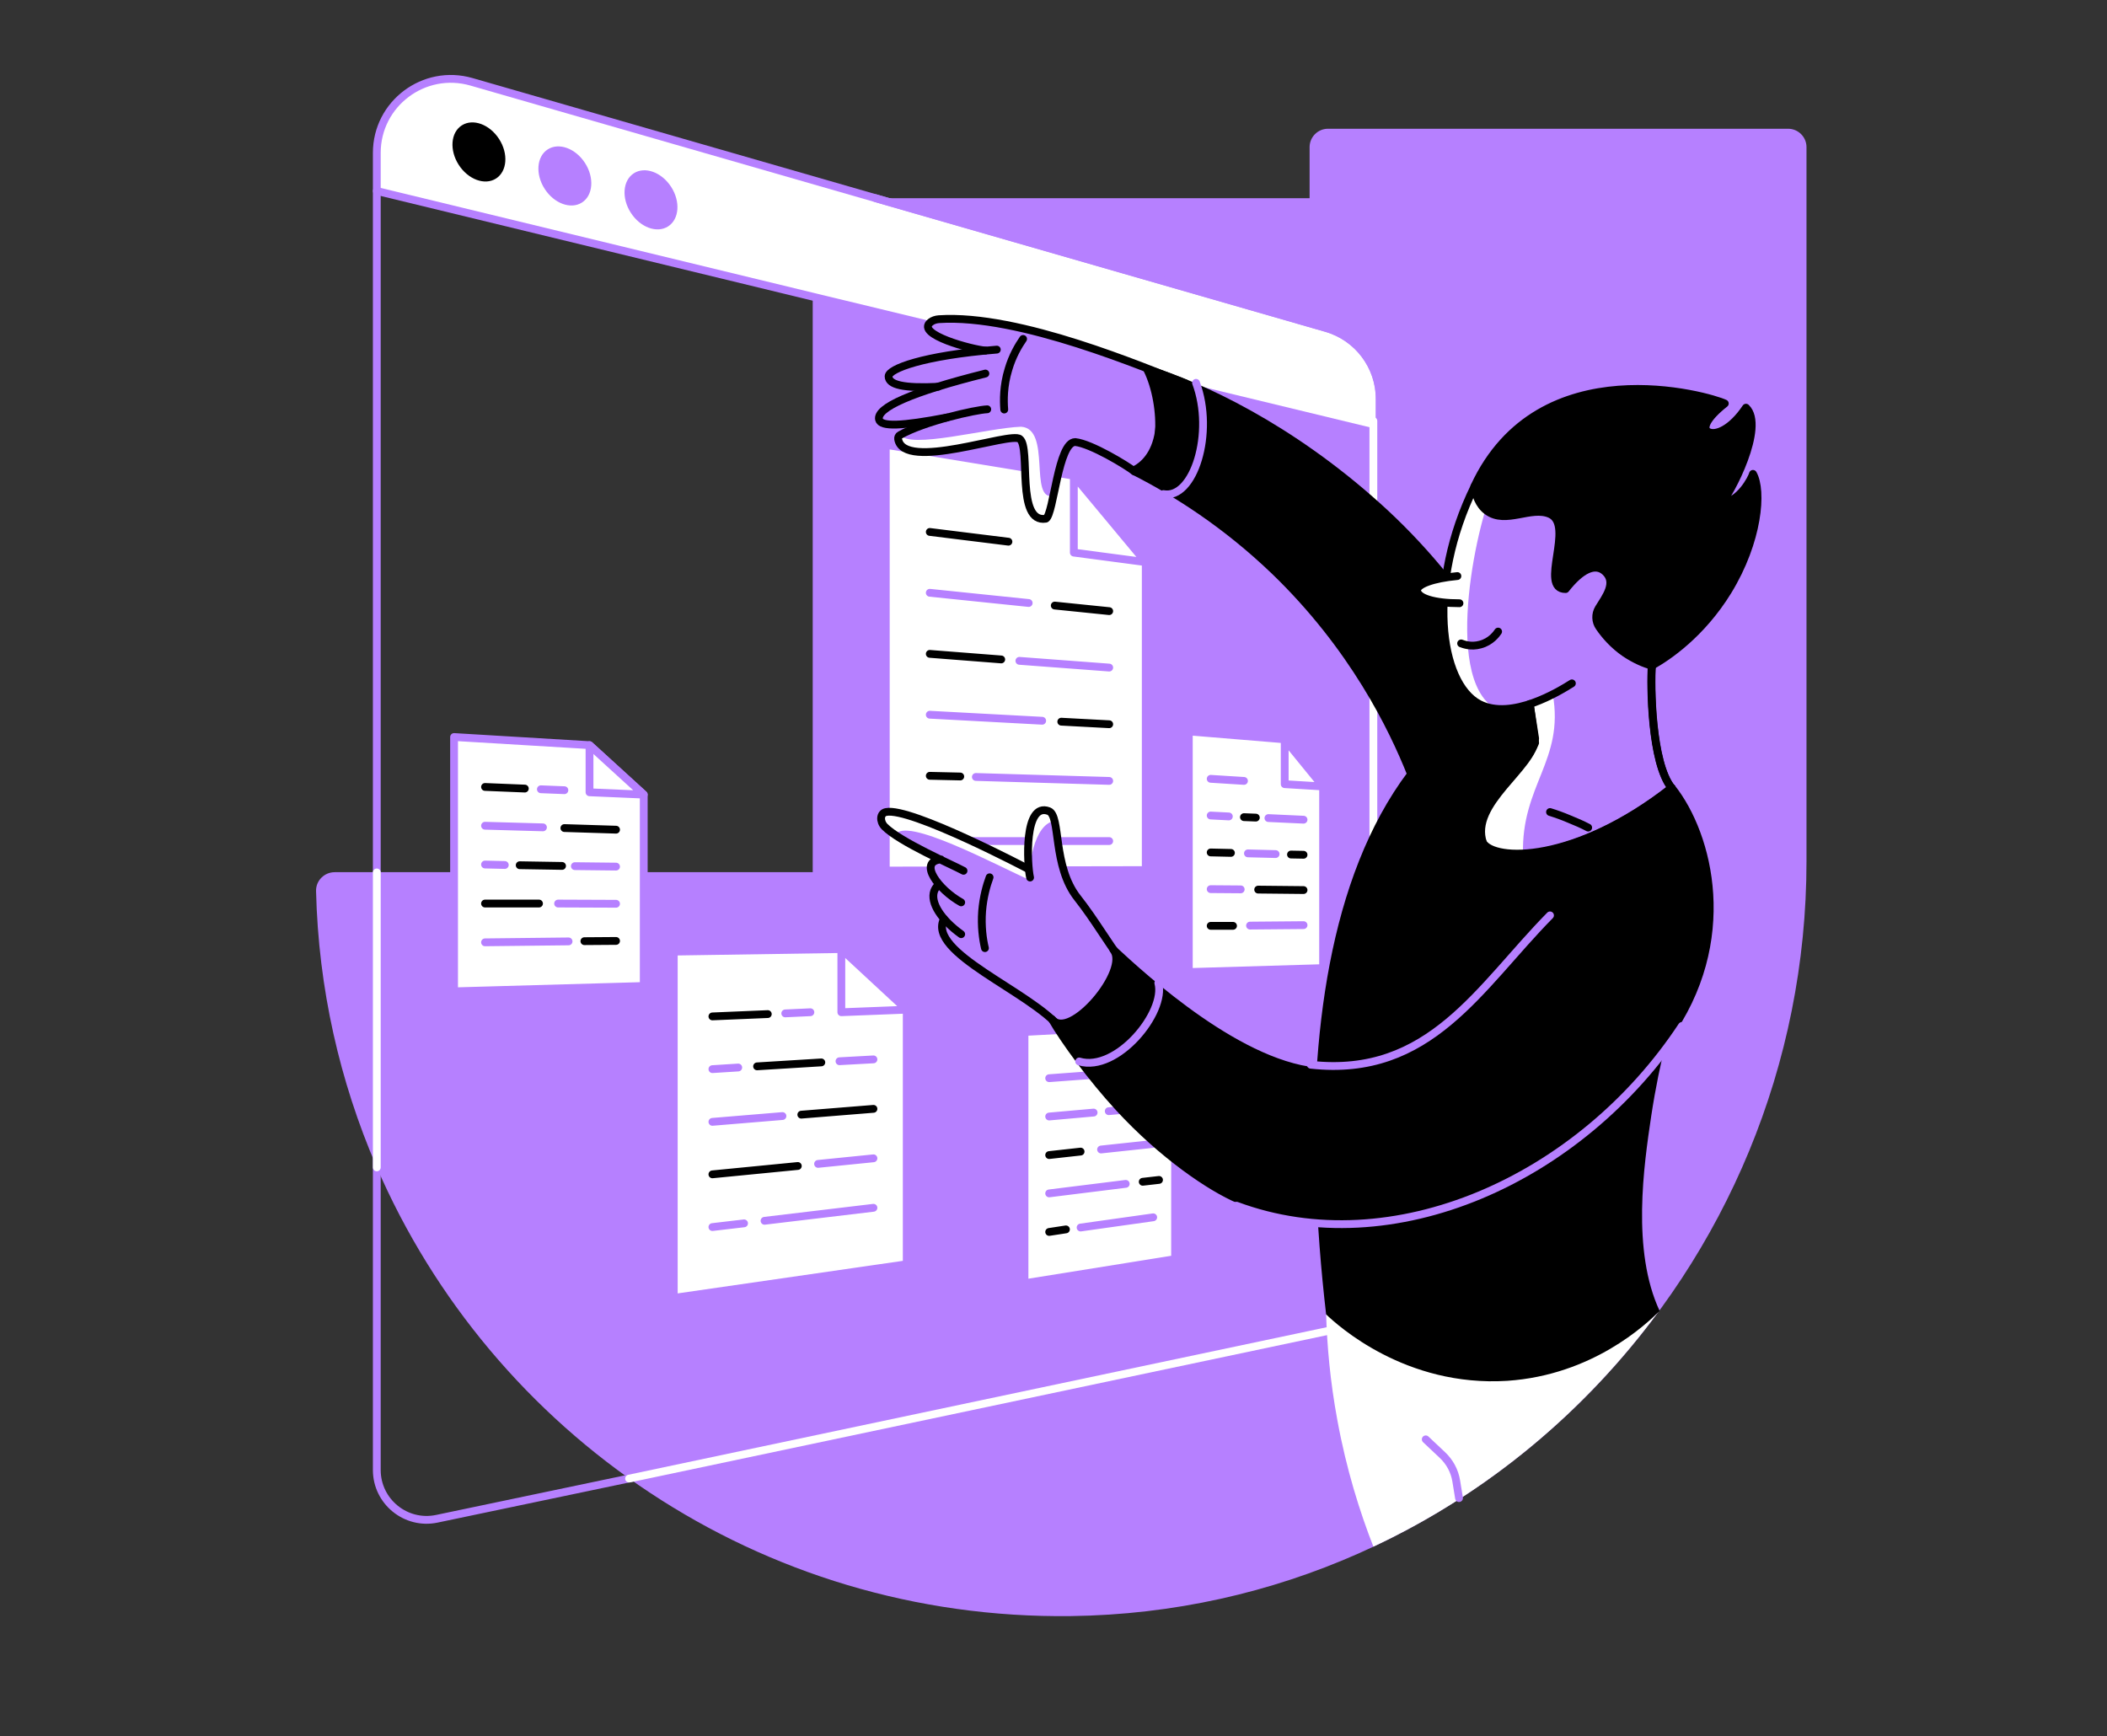 <svg width="540" height="445" fill="none" xmlns="http://www.w3.org/2000/svg"><rect width="100%" height="100%" fill="#333333" stroke="none"/><path d="M274.498 414.224c104.979-1.369 188.486-88.698 188.486-193.47V37.702c0-2.619-2.148-4.703-4.713-4.703H340.348c-2.624 0-4.712 2.143-4.712 4.703v13.096H213.001c-2.624 0-4.712 2.143-4.712 4.703V223.552H85.773c-2.624 0-4.832 2.143-4.772 4.822.597 25.002 6.084 48.814 15.449 70.542 29.585 68.578 98.299 116.32 178.048 115.308z" fill="#B680FF"/><path d="M339.871 84.075l-219.085-63.101c-12.168-3.512-24.276 5.596-24.276 18.216v9.763L352.695 110.982v-8.929c0-8.393-4.712-15.656-12.824-17.978z" fill="#fff"/><path d="M343.45 340.765l-231.492 48.516c-7.933 1.667-15.389-4.405-15.389-12.501V39.19c0-12.62 12.109-21.728 24.277-18.216l219.085 63.101c8.112 2.322 13.719 9.763 13.719 18.216v226.033c-.06 6.012-4.295 11.251-10.2 12.441z" stroke="#B680FF" stroke-width="2" stroke-miterlimit="10" stroke-linecap="round" stroke-linejoin="round"/><path d="M232.386 324.038l-59.707 8.632v-88.758l42.946-.655 16.761 15.537v65.244z" fill="#fff" stroke="#B680FF" stroke-width="2" stroke-miterlimit="10" stroke-linecap="round" stroke-linejoin="round"/><path d="M215.625 243.256v16.192l16.761-.655-16.761-15.537z" fill="#fff" stroke="#B680FF" stroke-width="2" stroke-miterlimit="10" stroke-linecap="round" stroke-linejoin="round"/><path d="M201.25 259.746l6.442-.298" stroke="#B680FF" stroke-width="2" stroke-miterlimit="10" stroke-linecap="round" stroke-linejoin="round"/><path d="M182.581 260.52l14.196-.596" stroke="#000" stroke-width="2" stroke-miterlimit="10" stroke-linecap="round" stroke-linejoin="round"/><path d="M215.148 272.009l8.708-.476" stroke="#B680FF" stroke-width="2" stroke-miterlimit="10" stroke-linecap="round" stroke-linejoin="round"/><path d="M194.033 273.319l16.462-1.012" stroke="#000" stroke-width="2" stroke-miterlimit="10" stroke-linecap="round" stroke-linejoin="round"/><path d="M182.581 274.033l6.62-.417" stroke="#B680FF" stroke-width="2" stroke-miterlimit="10" stroke-linecap="round" stroke-linejoin="round"/><path d="M205.366 285.701l18.49-1.489" stroke="#000" stroke-width="2" stroke-miterlimit="10" stroke-linecap="round" stroke-linejoin="round"/><path d="M182.581 287.546l17.953-1.488M209.661 298.321l14.196-1.429" stroke="#B680FF" stroke-width="2" stroke-miterlimit="10" stroke-linecap="round" stroke-linejoin="round"/><path d="M182.581 301l21.89-2.143" stroke="#000" stroke-width="2" stroke-miterlimit="10" stroke-linecap="round" stroke-linejoin="round"/><path d="M195.941 312.906l27.915-3.334M182.581 314.513l8.112-.953" stroke="#B680FF" stroke-width="2" stroke-miterlimit="10" stroke-linecap="round" stroke-linejoin="round"/><path d="M164.985 252.722l-48.613 1.369v-65.185l34.715 2.084 13.898 12.679v49.053z" fill="#fff" stroke="#B680FF" stroke-width="2" stroke-miterlimit="10" stroke-linecap="round" stroke-linejoin="round"/><path d="M151.087 190.99v12.084l13.898.595-13.898-12.679z" fill="#fff" stroke="#B680FF" stroke-width="2" stroke-miterlimit="10" stroke-linecap="round" stroke-linejoin="round"/><path d="M138.621 202.3l6.024.238" stroke="#B680FF" stroke-width="2" stroke-miterlimit="10" stroke-linecap="round" stroke-linejoin="round"/><path d="M124.306 201.705l10.199.417M144.645 212.242l13.242.416" stroke="#000" stroke-width="2" stroke-miterlimit="10" stroke-linecap="round" stroke-linejoin="round"/><path d="M124.305 211.646l14.852.417M147.329 222.004l10.558.119" stroke="#B680FF" stroke-width="2" stroke-miterlimit="10" stroke-linecap="round" stroke-linejoin="round"/><path d="M133.193 221.766l10.856.179" stroke="#000" stroke-width="2" stroke-miterlimit="10" stroke-linecap="round" stroke-linejoin="round"/><path d="M124.305 221.588l5.07.119M143.035 231.589l14.852.059" stroke="#B680FF" stroke-width="2" stroke-miterlimit="10" stroke-linecap="round" stroke-linejoin="round"/><path d="M124.305 231.589h13.838M149.774 241.232l8.112-.059" stroke="#000" stroke-width="2" stroke-miterlimit="10" stroke-linecap="round" stroke-linejoin="round"/><path d="M124.305 241.53l21.414-.238" stroke="#B680FF" stroke-width="2" stroke-miterlimit="10" stroke-linecap="round" stroke-linejoin="round"/><path d="M301.16 322.728l-38.592 6.191v-64.411l27.617-1.488 10.975 11.192v48.516z" fill="#fff" stroke="#B680FF" stroke-width="2" stroke-miterlimit="10" stroke-linecap="round" stroke-linejoin="round"/><path d="M290.185 263.02v11.965l10.975-.773-10.975-11.192z" fill="#fff" stroke="#B680FF" stroke-width="2" stroke-miterlimit="10" stroke-linecap="round" stroke-linejoin="round"/><path d="M268.891 276.355l16.104-1.191M284.16 284.808l11.393-1.012M268.891 286.177l11.392-1.012M282.192 294.63l13.361-1.428" stroke="#B680FF" stroke-width="2" stroke-miterlimit="10" stroke-linecap="round" stroke-linejoin="round"/><path d="M268.891 296.059l8.052-.893M292.869 302.905l4.175-.476" stroke="#000" stroke-width="2" stroke-miterlimit="10" stroke-linecap="round" stroke-linejoin="round"/><path d="M268.891 305.881l19.624-2.441M276.943 314.632l18.61-2.619" stroke="#B680FF" stroke-width="2" stroke-miterlimit="10" stroke-linecap="round" stroke-linejoin="round"/><path d="M268.891 315.763l4.294-.655" stroke="#000" stroke-width="2" stroke-miterlimit="10" stroke-linecap="round" stroke-linejoin="round"/><path d="M339.096 248.138l-34.417 1.012v-61.672l24.575 2.024 9.842 12.084v46.552z" fill="#fff" stroke="#B680FF" stroke-width="2" stroke-miterlimit="10" stroke-linecap="round" stroke-linejoin="round"/><path d="M329.254 189.502v11.489l9.842.595-9.842-12.084z" fill="#fff" stroke="#B680FF" stroke-width="2" stroke-miterlimit="10" stroke-linecap="round" stroke-linejoin="round"/><path d="M310.287 199.622l8.53.535M325.079 209.682l9.006.417" stroke="#B680FF" stroke-width="2" stroke-miterlimit="10" stroke-linecap="round" stroke-linejoin="round"/><path d="M318.815 209.444l3.042.119" stroke="#000" stroke-width="2" stroke-miterlimit="10" stroke-linecap="round" stroke-linejoin="round"/><path d="M310.286 209.027l4.653.238" stroke="#B680FF" stroke-width="2" stroke-miterlimit="10" stroke-linecap="round" stroke-linejoin="round"/><path d="M330.864 219.028l3.221.06" stroke="#000" stroke-width="2" stroke-miterlimit="10" stroke-linecap="round" stroke-linejoin="round"/><path d="M319.83 218.73l7.098.179" stroke="#B680FF" stroke-width="2" stroke-miterlimit="10" stroke-linecap="round" stroke-linejoin="round"/><path d="M310.286 218.492l5.189.119M322.454 228.017l11.631.119" stroke="#000" stroke-width="2" stroke-miterlimit="10" stroke-linecap="round" stroke-linejoin="round"/><path d="M310.286 227.898l7.695.059M320.367 237.244l13.719-.119" stroke="#B680FF" stroke-width="2" stroke-miterlimit="10" stroke-linecap="round" stroke-linejoin="round"/><path d="M310.286 237.303h5.726" stroke="#000" stroke-width="2" stroke-miterlimit="10" stroke-linecap="round" stroke-linejoin="round"/><path d="M293.644 223.016l-66.626.119V114.018l48.195 7.918 18.431 22.145v78.935z" fill="#fff" stroke="#B680FF" stroke-width="2" stroke-miterlimit="10" stroke-linecap="round" stroke-linejoin="round"/><path d="M275.213 121.936v19.704l18.431 2.44-18.431-22.144z" fill="#fff" stroke="#B680FF" stroke-width="2" stroke-miterlimit="10" stroke-linecap="round" stroke-linejoin="round"/><path d="M238.292 136.342l20.16 2.5M270.322 155.213l13.957 1.428" stroke="#000" stroke-width="2" stroke-miterlimit="10" stroke-linecap="round" stroke-linejoin="round"/><path d="M238.292 151.939l25.35 2.619M261.256 169.381l23.024 1.726" stroke="#B680FF" stroke-width="2" stroke-miterlimit="10" stroke-linecap="round" stroke-linejoin="round"/><path d="M238.292 167.595l18.311 1.428M271.992 184.977l12.288.655" stroke="#000" stroke-width="2" stroke-miterlimit="10" stroke-linecap="round" stroke-linejoin="round"/><path d="M238.292 183.191l28.809 1.548M250.102 199.145l34.178 1.012" stroke="#B680FF" stroke-width="2" stroke-miterlimit="10" stroke-linecap="round" stroke-linejoin="round"/><path d="M238.292 198.848l7.813.178" stroke="#000" stroke-width="2" stroke-miterlimit="10" stroke-linecap="round" stroke-linejoin="round"/><path d="M284.28 215.575h-48.136" stroke="#B680FF" stroke-width="2" stroke-miterlimit="10" stroke-linecap="round" stroke-linejoin="round"/><path d="M127.132 45.754c2.853-1.832 3.201-6.366.777-10.126-2.424-3.76-6.703-5.323-9.556-3.491-2.854 1.832-3.202 6.366-.778 10.127 2.424 3.76 6.703 5.323 9.557 3.491z" fill="#000"/><path d="M149.156 51.907c2.853-1.832 3.201-6.366.777-10.126-2.424-3.76-6.703-5.323-9.556-3.491-2.854 1.832-3.202 6.366-.778 10.127 2.425 3.76 6.703 5.323 9.557 3.491zM171.23 58.028c2.854-1.832 3.202-6.366.778-10.126-2.424-3.76-6.703-5.323-9.557-3.491-2.853 1.832-3.201 6.366-.777 10.127 2.424 3.76 6.703 5.323 9.556 3.491z" fill="#B680FF"/><path d="M224.394 50.798l115.477 33.277c8.112 2.322 13.719 9.763 13.719 18.216v8.93" stroke="#B680FF" stroke-width="2" stroke-miterlimit="10" stroke-linecap="round" stroke-linejoin="round"/><path d="M96.569 299.214v-75.602" stroke="#fff" stroke-width="2" stroke-miterlimit="10" stroke-linecap="round" stroke-linejoin="round"/><path d="M96.569 48.953L208.289 76.039M208.289 76.039L353.59 111.161" stroke="#B680FF" stroke-width="2" stroke-miterlimit="10" stroke-linecap="round" stroke-linejoin="round"/><path d="M351.98 107.887v220.437c0 6.012-4.235 11.251-10.14 12.501l-180.613 38.158" stroke="#fff" stroke-width="2" stroke-miterlimit="10" stroke-linecap="round" stroke-linejoin="round"/><path d="M425.286 335.884l-25.887-3.215-54.637-3.75-4.891 7.977c.239 7.917 1.014 17.025 2.863 27.026 2.326 12.739 5.786 23.633 9.246 32.503 29.227-13.692 54.338-34.706 73.306-60.541z" fill="#fff"/><path d="M365.4 368.922l4.235 3.989c1.909 1.786 3.162 4.107 3.579 6.667l.716 4.405" stroke="#B680FF" stroke-width="2" stroke-miterlimit="10" stroke-linecap="round" stroke-linejoin="round"/><path d="M253.084 104.851c-3.042.119-16.224 3.155-22.368 6.608-.358.178-.537.595-.477 1.012 1.372 8.453 28.929-2.024 31.195 0 2.864 2.262-1.073 21.668 6.681 20.418 2.028-1.25 3.102-19.645 7.516-19.645 4.056.417 13.182 5.953 15.21 7.561h6.263c.596.059 6.978-6.072 6.978-6.072-.656-4.346-1.312-8.692-1.908-13.037-2.804-1.846-5.19-5.179-7.993-7.025-7.337-4.048-33.343-13.692-53.504-12.858-.775.059-1.551.298-2.147.774-3.937 3.155 10.856 7.024 14.077 7.263" fill="#B680FF"/><path d="M230.239 112.471c1.372 8.453 28.929-2.024 31.195 0 2.864 2.262-1.073 21.668 6.681 20.418.716-.417 1.909-5.774 1.909-5.774-6.502 1.369-.418-17.264-8.351-17.74-8.53.298-28.75 5.894-30.957 2.024-.358.298-.537.715-.477 1.072z" fill="#fff"/><path d="M242.824 106.994c-11.81 2.262-16.999 2.5-17.476.536-.776-3.036 8.41-7.025 27.258-11.787l1.73-.357v11.548" fill="#B680FF"/><path d="M240.439 99.077c-8.828.417-12.705-.476-12.705-2.679 0-1.905 8.708-5.298 27.736-6.846l-2.267 10.18" fill="#B680FF"/><path d="M262.21 86.873c-1.193 1.726-2.744 4.346-3.758 7.798-1.312 4.286-1.253 7.977-1.074 10.299" stroke="#000" stroke-width="2" stroke-miterlimit="10" stroke-linecap="round" stroke-linejoin="round"/><path d="M252.547 89.85c-3.281-.238-18.014-4.107-14.077-7.263.596-.476 1.372-.714 2.147-.774 20.698-1.369 52.967 12.561 63.286 16.49M297.044 120.864h-6.263c-2.028-1.607-11.154-7.143-15.21-7.56-4.414 0-5.488 18.395-7.516 19.645-7.754 1.25-3.817-18.157-6.68-20.419-2.267-2.024-29.824 8.453-31.196 0-.059-.416.12-.833.477-1.012 6.144-3.512 19.326-6.488 22.368-6.608" stroke="#000" stroke-width="2" stroke-miterlimit="10" stroke-linecap="round" stroke-linejoin="round"/><path d="M252.547 95.743c-18.849 4.703-27.975 8.751-27.259 11.787.477 1.905 5.726 1.726 17.477-.536" stroke="#000" stroke-width="2" stroke-miterlimit="10" stroke-linecap="round" stroke-linejoin="round"/><path d="M255.47 89.611c-19.028 1.548-27.736 4.941-27.736 6.846 0 2.203 3.877 3.095 12.705 2.679" stroke="#000" stroke-width="2" stroke-miterlimit="10" stroke-linecap="round" stroke-linejoin="round"/><path d="M339.871 336.896c-5.249-45.242-5.309-102.271 21.831-138.406-4.772-11.965-14.793-32.622-34.954-52.088-12.466-12.025-26.602-21.073-37.279-26.49 0 0 11.392-2.977 4.652-25.181 13.719 5.893 36.445 14.882 58.753 34.824 23.859 21.371 35.431 44.826 40.68 57.625l34.953 14.823c-.418 21.371-.895 42.742-1.312 64.113-1.551 6.191-2.923 12.798-3.997 19.882-1.908 12.74-5.07 34.587 2.148 50.005-3.52 3.512-17.239 16.43-39.01 17.918-26.185 1.667-43.602-14.287-46.465-17.025z" fill="#000"/><path d="M427.075 266.056c.418-21.371.895-42.742 1.313-64.113l-34.954-14.823c-5.249-12.799-16.82-36.253-40.679-57.624-22.249-19.942-44.796-30.539-58.753-34.825 4.593 9.227 4.473 26.134-3.281 26.134 10.677 5.417 23.442 13.513 35.968 25.538 20.16 19.466 30.181 40.122 34.953 52.088-20.28 27.026-24.813 67.923-23.62 105.724" stroke="#000" stroke-width="2" stroke-miterlimit="10" stroke-linecap="round" stroke-linejoin="round"/><path d="M298.177 126.639c7.754 1.428 13.123-15.716 8.351-28.515" stroke="#B680FF" stroke-width="2" stroke-miterlimit="10" stroke-linecap="round" stroke-linejoin="round"/><path d="M392.062 180.453l1.372 9.941c-5.01 9.763-16.821 16.669-13.421 25.538 2.088 5.299 23.74 5.358 48.374-13.989-5.249-6.429-5.427-26.55-5.07-31.312-.775-4.465-1.55-8.93-2.326-13.394" fill="#B680FF"/><path d="M380.013 215.933c.716 2.083 4.474 3.393 10.319 3.036-.477-17.8 10.618-23.991 7.635-41.016-.417-.357.06-1.191-.417-1.548l-5.488 4.048 1.372 8.81c-.358 7.442-16.821 16.55-13.421 26.67z" fill="#fff"/><path d="M392.062 180.453l1.372 8.81c-.358 7.501-16.82 16.609-13.361 26.729 1.849 5.417 23.74 5.358 48.374-13.989-5.249-6.429-5.428-26.55-5.07-31.313-.775-4.464-1.551-8.929-2.326-13.394" stroke="#000" stroke-width="2" stroke-miterlimit="10" stroke-linecap="round" stroke-linejoin="round"/><path d="M377.866 124.734c-12.288 25.121-9.007 50.362 1.252 55.719 8.291 4.286 20.519-3.274 23.74-5.298 5.428-5.834 10.856-11.608 16.343-17.442l-14.315-36.848-27.02 3.869z" fill="#B680FF"/><path d="M377.866 124.734c-12.288 25.121-9.007 50.361 1.252 55.719 1.313.655 2.684 1.072 4.116 1.191-13.898-8.215-4.175-50.124 0-57.684l-5.368.774z" fill="#fff"/><path d="M374.466 164.916c.656.238 2.565.953 4.891.298 2.803-.715 4.235-2.798 4.593-3.334" stroke="#000" stroke-width="2" stroke-miterlimit="10" stroke-linecap="round" stroke-linejoin="round"/><path d="M419.201 157.713l-14.315-36.848-27.02 3.869c-12.288 25.121-9.007 50.362 1.252 55.719 8.291 4.286 20.519-3.274 23.74-5.298" stroke="#000" stroke-width="2" stroke-miterlimit="10" stroke-linecap="round" stroke-linejoin="round"/><path d="M373.512 147.653c-6.382.595-10.319 2.143-10.319 3.631 0 2.024 4.473 3.334 10.856 3.334" fill="#fff"/><path d="M373.512 147.653c-6.382.595-10.319 2.143-10.319 3.631 0 2.024 4.473 3.334 10.856 3.334" stroke="#000" stroke-width="2" stroke-miterlimit="10" stroke-linecap="round" stroke-linejoin="round"/><path d="M401.248 150.986c3.877-4.941 7.575-6.905 10.2-4.405 2.922 2.798.059 6.429-1.73 9.346-.895 1.488-.835 3.393.179 4.822 1.431 2.084 3.579 4.584 6.621 6.667 2.505 1.667 4.891 2.679 6.8 3.215 4.115-2.262 12.764-8.156 19.504-19.109 7.874-12.858 8.888-25.776 6.442-30.062-.298 1.131-3.459 7.322-8.171 7.5 2.207-1.964 11.392-19.704 6.382-24.466-3.698 5.536-7.874 7.322-9.782 6.131-1.313-.833-.537-3.333 4.354-7.203-3.818-1.845-47.479-14.703-64.181 21.252.298 2.024 1.074 4.703 3.281 6.31 4.772 3.513 11.214-1.369 16.105.774 6.442 2.858-2.983 19.228 3.996 19.228z" fill="#000" stroke="#000" stroke-width="2" stroke-miterlimit="10" stroke-linecap="round" stroke-linejoin="round"/><path d="M397.252 208.134c1.551.476 3.221 1.072 4.891 1.786 1.79.714 3.4 1.429 4.891 2.203" stroke="#000" stroke-width="2" stroke-miterlimit="10" stroke-linecap="round" stroke-linejoin="round"/><path d="M392.062 180.453l1.372 9.941c-3.459 8.334-18.013 17.681-13.42 25.538 2.863 4.941 23.739 5.358 48.374-13.989-5.249-6.429-5.428-26.55-5.07-31.312-.776-4.465-1.551-8.93-2.326-13.394" stroke="#000" stroke-width="2" stroke-miterlimit="10" stroke-linecap="round" stroke-linejoin="round"/><path d="M246.344 239.447c-5.13-3.691-7.993-8.096-6.919-11.073.179-.476.477-.952.954-1.488l1.074-.774 4.712-3.453c-13.779-6.726-20.519-10.655-20.042-11.786.477-1.191 9.544 1.012 27.14 6.607 4.294 2.143 8.529 4.346 12.824 6.489" fill="#B680FF"/><path d="M241.989 235.577c-4.473 8.691 22.129 18.573 29.943 28.098l2.923 1.548 15.926-9.882-3.102-8.81c-3.758-4.882-7.038-10.716-11.452-16.311-6.502-8.216-4.235-21.074-7.396-22.264-6.383-2.382-5.548 13.691-4.772 17.025" fill="#B680FF"/><path d="M246.344 231.291c-5.786-3.215-11.214-10.418-5.19-11.013l10.2-.714-.298 6.548" fill="#B680FF"/><path d="M263.94 225.577c-.418-2.798.835-14.466 6.442-15.18-.06-.239-.179-2.382-1.551-2.56-5.667-.893-5.726 9.465-5.13 14.763l-10.617-5.655c-4.175-2.262-19.743-7.382-23.799-8.751-.716-.238-1.432-.298-2.148-.06-1.491.477-1.67 2.382-.358 3.751.657.655 2.744 2.143 2.744 2.143 2.207-5.001 26.066 7.858 34.417 11.549z" fill="#fff"/><path d="M263.403 222.66s-30.063-15.835-36.326-14.525c-1.55.298-1.67 2.381-.357 3.75 3.996 3.989 17.238 9.704 20.22 11.311M253.621 224.862c-.776 2.083-1.611 5.06-1.909 8.631-.298 3.929.179 7.263.716 9.525M246.344 231.291c-5.786-3.215-11.214-10.418-5.19-11.013M246.343 239.447c-5.129-3.691-7.992-8.096-6.919-11.073.179-.476.477-.952.955-1.488" stroke="#000" stroke-width="2" stroke-miterlimit="10" stroke-linecap="round" stroke-linejoin="round"/><path d="M274.795 265.163l-2.922-1.548c-7.814-9.524-34.417-19.406-29.943-28.097" stroke="#000" stroke-width="2" stroke-miterlimit="10" stroke-linecap="round" stroke-linejoin="round"/><path d="M400.354 231.291c-18.073 18.335-31.494 44.468-61.199 43.456-20.638-.714-46.226-24.288-53.802-31.312 4.295 5.238-11.213 23.573-15.747 17.799 3.102 5.417 10.2 15.12 17.119 22.621 11.274 12.263 23.561 20.538 30.719 23.574 35.55 15.061 81.836-2.5 109.691-41.373 17.835-24.824 10.916-51.969 1.313-64.113" fill="#000"/><path d="M400.354 231.291c-18.073 18.335-31.494 44.468-61.199 43.456-20.638-.714-46.226-24.288-53.802-31.312 4.295 5.238-11.213 23.573-15.747 17.799 3.102 5.417 10.2 15.12 17.119 22.621 11.274 12.263 23.561 20.538 30.719 23.574 35.55 15.061 81.836-2.5 109.691-41.373 17.835-24.824 10.916-51.969 1.313-64.113" stroke="#000" stroke-width="2" stroke-miterlimit="10" stroke-linecap="round" stroke-linejoin="round"/><path d="M316.907 309.036c40.023 14.882 88.159-6.667 114.165-46.076M397.252 234.624c-18.074 18.335-30.719 41.671-61.318 38.278M276.585 272.068c9.663 2.858 22.308-12.62 20.28-20.121" stroke="#B680FF" stroke-width="2" stroke-miterlimit="10" stroke-linecap="round" stroke-linejoin="round"/><path d="M287.62 246.471c-3.758-4.881-7.039-10.715-11.452-16.311-6.502-8.215-4.235-21.073-7.397-22.264-6.382-2.381-5.547 13.692-4.772 17.025" stroke="#000" stroke-width="2" stroke-miterlimit="10" stroke-linecap="round" stroke-linejoin="round"/></svg>
